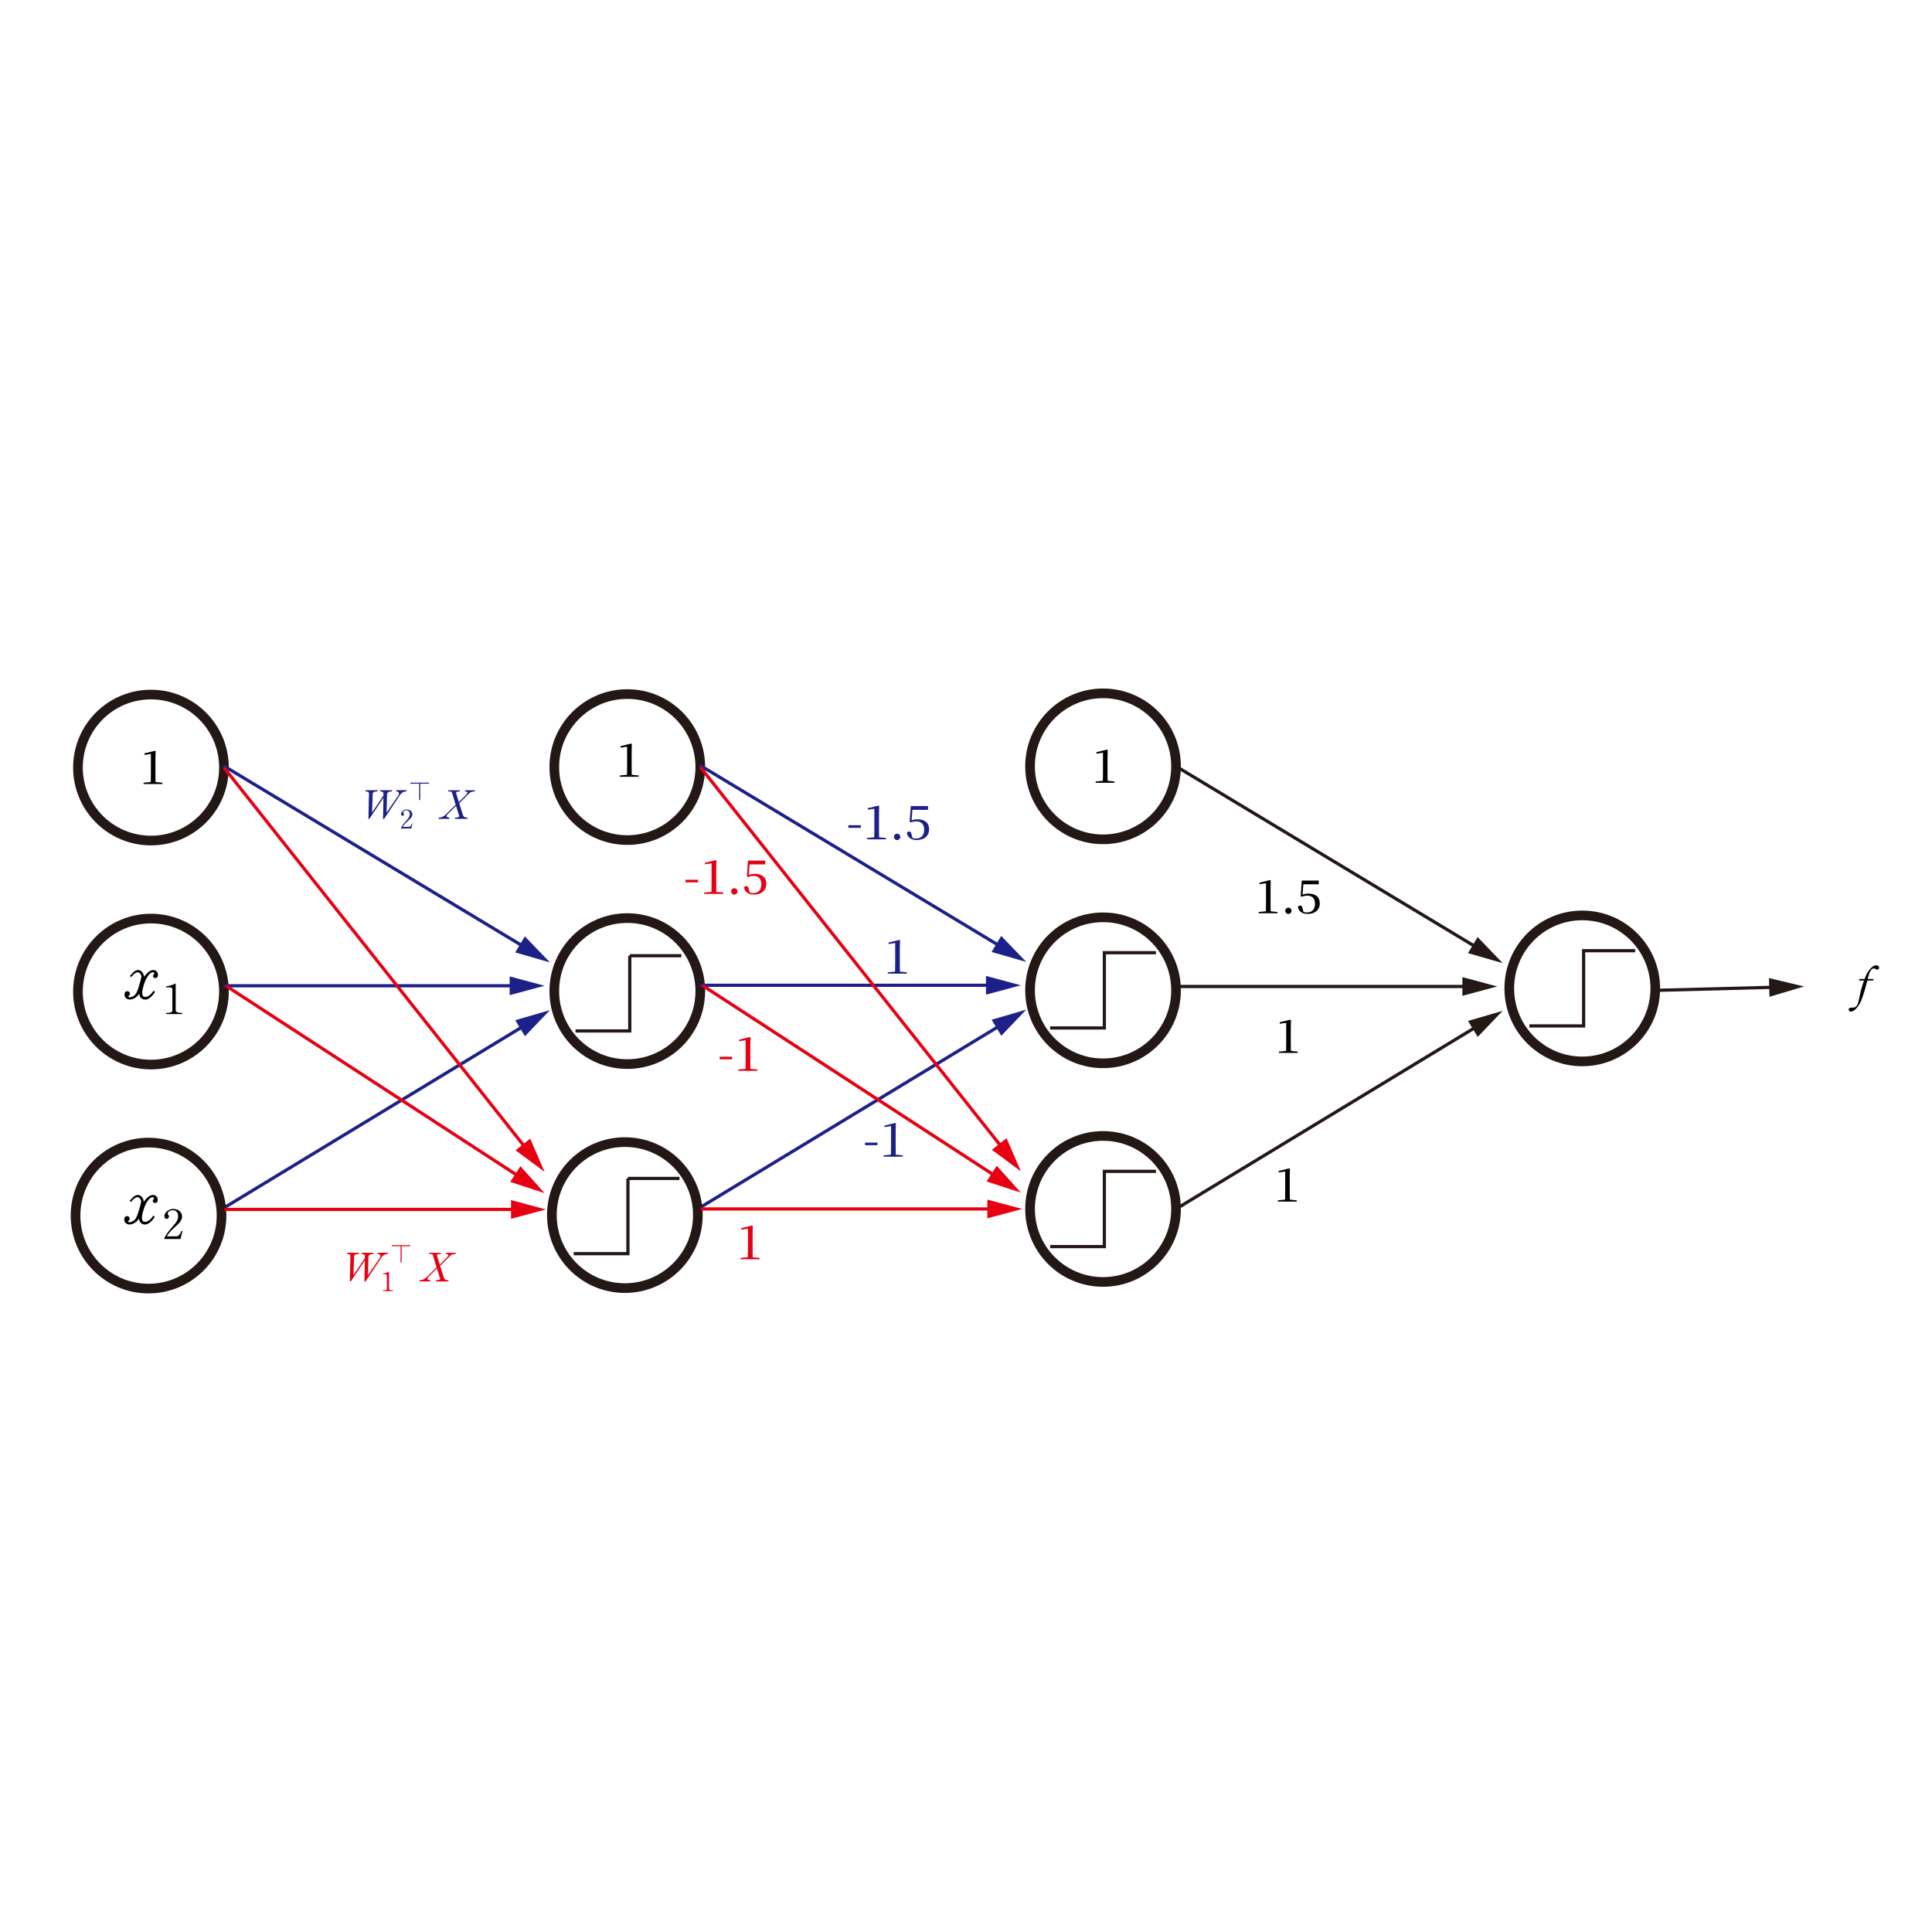 <?xml version="1.0" encoding="UTF-8"?>
<svg xmlns="http://www.w3.org/2000/svg" version="1.1" viewBox="0 0 600 600">
  <defs>
    <style>
      .cls-1 {
        fill: #231815;
      }

      .cls-2, .cls-3, .cls-4, .cls-5, .cls-6 {
        fill: none;
      }

      .cls-2, .cls-4 {
        stroke: #231815;
      }

      .cls-2, .cls-4, .cls-5, .cls-6 {
        stroke-miterlimit: 10;
      }

      .cls-7 {
        fill: #e60012;
      }

      .cls-4 {
        stroke-width: 3px;
      }

      .cls-5 {
        stroke: #e60012;
      }

      .cls-8 {
        fill: #1d2088;
      }

      .cls-6 {
        stroke: #1d2088;
      }
    </style>
  </defs>
  <!-- Generator: Adobe Illustrator 28.7.1, SVG Export Plug-In . SVG Version: 1.2.0 Build 142)  -->
  <g>
    <g id="_레이어_1" data-name="레이어_1">
      <path d="M340.26,243.1v-.4l2.37-.23h1.24l2.23.23v.4h-5.84ZM342.5,243.1c.03-1.11.04-2.22.04-3.32v-6.02l-2.03.3v-.46l3.28-.81.22.16-.06,2.29v4.53c0,.54,0,1.09.01,1.65,0,.56.02,1.12.03,1.68h-1.5Z"/>
      <path d="M397.17,326.99v-.4l2.38-.23h1.24l2.23.23v.4h-5.84ZM399.41,326.99c.03-1.11.04-2.22.04-3.33v-6.02l-2.03.3v-.46l3.28-.81.22.16-.06,2.29v4.53c0,.54,0,1.09.02,1.65,0,.56.02,1.12.03,1.68h-1.5Z"/>
      <path d="M396.86,373.17v-.4l2.38-.23h1.24l2.23.23v.4h-5.84ZM399.09,373.17c.03-1.11.04-2.22.04-3.33v-6.02l-2.03.3v-.46l3.28-.81.22.16-.06,2.29v4.53c0,.54,0,1.09.02,1.65,0,.56.02,1.12.03,1.68h-1.5Z"/>
      <g>
        <path d="M390.9,283.62v-.4l2.37-.23h1.24l2.23.23v.4h-5.84ZM393.13,283.62c.03-1.11.04-2.22.04-3.32v-6.02l-2.03.3v-.46l3.28-.81.22.16-.06,2.29v4.53c0,.54,0,1.09.01,1.65,0,.56.02,1.12.03,1.68h-1.5Z"/>
        <path d="M400.11,283.83c-.28,0-.51-.1-.69-.29-.18-.19-.27-.42-.27-.68s.09-.5.27-.68c.18-.19.41-.28.69-.28s.51.09.7.28.28.42.28.68-.09.48-.28.68c-.19.19-.42.29-.7.29Z"/>
        <path d="M406.08,283.83c-.83,0-1.5-.19-2.03-.56-.53-.37-.85-.9-.96-1.58.06-.15.15-.27.27-.35.12-.08.25-.11.4-.11.21,0,.37.06.48.18.11.12.19.32.25.61l.37,1.37-.49-.4c.24.13.47.23.69.29.22.06.49.09.82.09.79,0,1.4-.23,1.84-.7.44-.47.66-1.12.66-1.96s-.21-1.53-.64-1.94-1-.62-1.71-.62c-.63,0-1.21.11-1.71.32l-.38-.16.33-4.84h5.28v1.15h-5.04l.3-.78-.3,4.35-.47-.14c.39-.2.77-.34,1.14-.42.37-.08.77-.12,1.19-.12,1.07,0,1.92.26,2.55.78.63.52.95,1.28.95,2.28,0,.66-.16,1.24-.48,1.73-.32.49-.76.87-1.32,1.13-.57.26-1.23.4-2,.4Z"/>
      </g>
      <polyline class="cls-2" points="474.96 318.61 491.81 318.61 491.81 295.25 507.82 295.25"/>
      <path d="M583.59,300.54c0,.18-.07.33-.21.44-.14.11-.27.16-.39.16-.11,0-.2-.02-.27-.06-.08-.04-.15-.08-.23-.13-.08-.05-.15-.09-.23-.14s-.18-.06-.3-.06c-.26,0-.48.09-.67.26-.19.18-.36.41-.51.71-.15.29-.29.64-.41,1.04s-.24.82-.36,1.27h1.82l-.1.48h-1.81c-.26,1.04-.53,2.03-.81,2.97-.12.41-.24.82-.38,1.24-.13.42-.27.82-.41,1.21-.14.39-.29.75-.44,1.09s-.3.63-.44.86c-.44.72-.89,1.28-1.33,1.68-.45.4-.91.6-1.38.6-.22,0-.37-.07-.46-.21-.09-.14-.14-.32-.14-.53,0-.18.08-.31.25-.37.17-.06.36-.1.57-.12.21-.02.42-.02.63-.02.2,0,.35-.02.44-.07.24-.14.43-.29.57-.45.14-.16.27-.39.38-.69.11-.3.22-.7.32-1.2.11-.5.25-1.16.42-1.99.06-.31.16-.69.29-1.15.13-.45.26-.89.39-1.31.15-.49.31-1.01.48-1.53h-1.55l.1-.48h1.65c.15-.45.35-.92.59-1.42.24-.5.52-.96.84-1.37.32-.42.66-.77,1.03-1.04.37-.28.77-.42,1.19-.42.33,0,.56.09.68.27.12.18.18.35.18.51Z"/>
      <polyline class="cls-2" points="326.13 319.24 342.97 319.24 342.97 295.87 358.98 295.87"/>
      <polyline class="cls-2" points="326.13 387.14 342.97 387.14 342.97 363.77 358.98 363.77"/>
      <g>
        <path class="cls-8" d="M263.46,257.09v-.81h3.88v.81h-3.88Z"/>
        <path class="cls-8" d="M269.23,260.66v-.41l2.42-.23h1.26l2.27.23v.41h-5.94ZM271.5,260.66c.03-1.13.04-2.26.04-3.38v-6.12l-2.06.31v-.47l3.34-.82.22.16-.06,2.33v4.61c0,.55,0,1.11.01,1.68s.02,1.14.03,1.71h-1.52Z"/>
        <path class="cls-8" d="M278.6,260.88c-.28,0-.52-.1-.7-.29-.19-.2-.28-.42-.28-.69s.09-.51.28-.7c.19-.19.42-.29.7-.29s.52.1.71.29c.19.19.29.42.29.7s-.1.49-.29.69c-.19.2-.43.29-.71.29Z"/>
        <path class="cls-8" d="M284.67,260.88c-.84,0-1.53-.19-2.06-.57-.54-.38-.86-.92-.98-1.61.06-.16.15-.27.27-.35s.26-.12.4-.12c.21,0,.38.06.49.18.11.12.2.33.26.62l.38,1.39-.5-.41c.24.14.48.24.7.3.22.06.5.1.83.1.8,0,1.42-.24,1.87-.71.45-.47.67-1.14.67-2s-.22-1.56-.65-1.98c-.43-.42-1.01-.63-1.73-.63-.64,0-1.23.11-1.74.32l-.38-.16.34-4.92h5.37v1.17h-5.12l.31-.79-.31,4.42-.48-.15c.4-.21.79-.35,1.16-.42.38-.08.78-.12,1.21-.12,1.08,0,1.95.27,2.59.8.64.53.97,1.31.97,2.32,0,.67-.16,1.26-.48,1.76-.32.5-.77.88-1.35,1.15-.58.27-1.25.4-2.03.4Z"/>
      </g>
      <path class="cls-8" d="M275.7,302.37v-.41l2.42-.23h1.26l2.27.23v.41h-5.94ZM277.97,302.37c.03-1.13.04-2.26.04-3.38v-6.12l-2.06.31v-.47l3.34-.82.22.16-.06,2.33v4.61c0,.55,0,1.11.01,1.68s.02,1.14.03,1.71h-1.52Z"/>
      <g>
        <path class="cls-8" d="M268.64,355.65v-.8h3.88v.8h-3.88Z"/>
        <path class="cls-8" d="M274.41,359.22v-.41l2.42-.23h1.26l2.27.23v.41h-5.94ZM276.68,359.22c.03-1.13.04-2.26.04-3.38v-6.12l-2.06.31v-.47l3.34-.82.22.16-.06,2.33v4.61c0,.55,0,1.11.01,1.68,0,.57.02,1.14.03,1.71h-1.52Z"/>
      </g>
      <g>
        <path class="cls-7" d="M212.91,274.03v-.81h3.88v.81h-3.88Z"/>
        <path class="cls-7" d="M218.68,277.6v-.41l2.42-.23h1.26l2.27.23v.41h-5.94ZM220.95,277.6c.03-1.13.04-2.26.04-3.38v-6.12l-2.06.31v-.47l3.34-.82.22.16-.06,2.33v4.61c0,.55,0,1.11.01,1.68s.02,1.14.03,1.71h-1.52Z"/>
        <path class="cls-7" d="M228.05,277.82c-.28,0-.52-.1-.7-.29-.19-.2-.28-.42-.28-.69s.09-.51.28-.7c.19-.19.42-.29.7-.29s.52.1.71.29c.19.19.29.42.29.7s-.1.49-.29.69c-.19.2-.43.29-.71.29Z"/>
        <path class="cls-7" d="M234.12,277.82c-.84,0-1.53-.19-2.06-.57-.54-.38-.86-.92-.98-1.61.06-.16.15-.27.27-.35s.26-.12.4-.12c.21,0,.38.06.49.18.11.12.2.33.26.62l.38,1.39-.5-.41c.24.14.48.24.7.3.22.06.5.1.83.1.8,0,1.42-.24,1.87-.71.45-.47.67-1.14.67-2s-.22-1.56-.65-1.98c-.43-.42-1.01-.63-1.73-.63-.64,0-1.23.11-1.74.32l-.38-.16.34-4.92h5.37v1.17h-5.12l.31-.79-.31,4.42-.48-.15c.4-.21.79-.35,1.16-.42.38-.08.78-.12,1.21-.12,1.08,0,1.95.27,2.59.8.64.53.97,1.31.97,2.32,0,.67-.16,1.26-.48,1.76-.32.5-.77.88-1.35,1.15-.58.27-1.25.4-2.03.4Z"/>
      </g>
      <g>
        <path class="cls-7" d="M223.49,328.98v-.8h3.88v.8h-3.88Z"/>
        <path class="cls-7" d="M229.26,332.55v-.41l2.42-.23h1.26l2.27.23v.41h-5.94ZM231.53,332.55c.03-1.13.04-2.26.04-3.38v-6.12l-2.06.31v-.47l3.34-.82.22.16-.06,2.33v4.61c0,.55,0,1.11.01,1.68,0,.57.02,1.14.03,1.71h-1.52Z"/>
      </g>
      <path class="cls-7" d="M229.98,391.07v-.41l2.42-.23h1.26l2.27.23v.41h-5.94ZM232.25,391.07c.03-1.13.04-2.26.04-3.38v-6.12l-2.06.31v-.47l3.34-.82.22.16-.06,2.33v4.61c0,.55,0,1.11.01,1.68,0,.57.02,1.14.03,1.71h-1.52Z"/>
      <path d="M44.59,243.48v-.4l2.37-.23h1.24l2.23.23v.4h-5.84ZM46.82,243.48c.03-1.11.04-2.22.04-3.32v-6.02l-2.03.3v-.46l3.28-.81.22.16-.06,2.29v4.53c0,.54,0,1.09.01,1.65,0,.56.02,1.12.03,1.68h-1.5Z"/>
      <line class="cls-2" x1="195.58" y1="296.81" x2="211.59" y2="296.81"/>
      <polyline class="cls-2" points="178.73 320.17 195.58 320.17 195.58 296.81"/>
      <line class="cls-2" x1="195.01" y1="365.97" x2="211.02" y2="365.97"/>
      <polyline class="cls-2" points="178.17 389.34 195.01 389.34 195.01 365.97"/>
      <path d="M192.48,241.23v-.4l2.37-.23h1.24l2.23.23v.4h-5.84ZM194.71,241.23c.03-1.11.04-2.22.04-3.32v-6.02l-2.03.3v-.46l3.28-.81.22.16-.06,2.29v4.53c0,.54,0,1.09.01,1.65,0,.56.02,1.12.03,1.68h-1.5Z"/>
      <path d="M49.04,303.03c-.05.28-.16.47-.32.57-.16.1-.33.15-.52.15s-.34-.05-.45-.15c-.11-.1-.18-.23-.21-.39-.03-.13-.01-.27.04-.4.05-.13.15-.23.3-.28.07-.12.07-.25.02-.38-.05-.13-.23-.2-.52-.2-.15,0-.33.07-.54.21-.21.14-.44.36-.68.65-.24.29-.48.66-.72,1.11s-.46.97-.66,1.57c-.2.6-.36,1.16-.47,1.66s-.16.94-.15,1.3c.01.36.1.64.25.85s.39.3.71.3c.29,0,.58-.07.84-.21.27-.14.52-.31.74-.52.23-.21.43-.42.59-.64s.3-.41.41-.57l.44.36c-.11.2-.26.44-.47.71-.21.27-.45.54-.72.8-.27.26-.56.48-.86.65-.3.18-.6.26-.89.26-.6,0-1.07-.17-1.42-.52-.34-.35-.51-.82-.51-1.4-.11.21-.26.44-.47.66-.21.23-.45.44-.71.62-.27.19-.56.34-.87.45-.31.11-.63.17-.95.17-.25,0-.48-.04-.67-.13-.19-.09-.36-.2-.5-.33-.14-.13-.25-.29-.32-.46-.07-.17-.11-.35-.11-.52,0-.76.27-1.14.82-1.14.27,0,.48.07.62.22.15.15.22.31.22.48,0,.19-.04.36-.12.51-.08.15-.2.24-.36.27-.04.2.04.33.23.38s.43.04.7-.04c.27-.08.56-.22.84-.43.29-.21.52-.47.69-.79.17-.32.35-.74.53-1.24s.34-1.02.49-1.54c.15-.51.27-.98.38-1.4.11-.42.17-.71.2-.87.01-.16,0-.32-.07-.49-.06-.17-.14-.32-.25-.46-.11-.14-.23-.26-.38-.35-.15-.09-.29-.14-.44-.14-.21,0-.43.06-.63.18-.21.12-.4.26-.58.43-.18.17-.35.34-.49.51-.15.17-.27.31-.36.4l-.34-.42c.15-.13.31-.3.48-.51.17-.21.36-.41.57-.6.21-.19.43-.35.67-.48s.51-.2.8-.2.54.07.76.21c.23.14.42.32.58.53.16.21.28.44.36.69s.11.48.1.69c.13-.15.3-.34.49-.58s.41-.47.66-.7c.25-.23.52-.42.81-.59.29-.17.61-.25.94-.25s.58.07.78.2c.2.13.35.29.46.47.11.18.17.38.2.59.03.21.03.38,0,.53Z"/>
      <path d="M56.58,314.93h-4.98v-.36c.51,0,.9-.03,1.16-.09.26-.06.45-.14.57-.23.12-.09.18-.19.19-.3,0-.11.01-.2.01-.28v-6.45c0-.12-.02-.22-.06-.3s-.13-.14-.26-.19c-.13-.05-.33-.08-.59-.09-.26-.01-.6-.02-1.04-.02v-.29c.37-.05.74-.12,1.09-.21.36-.1.67-.2.96-.3.33-.12.64-.25.93-.4v8.27c0,.07,0,.16.03.26s.09.2.21.29c.12.09.32.17.59.23s.66.1,1.18.1v.34Z"/>
      <path d="M48.96,372.88c-.05.28-.16.47-.32.57-.16.1-.33.15-.52.15s-.34-.05-.45-.15c-.11-.1-.18-.23-.21-.39-.03-.13-.01-.27.04-.4.05-.13.15-.23.3-.28.07-.12.07-.25.02-.38-.05-.13-.23-.2-.52-.2-.15,0-.33.07-.54.21-.21.14-.44.36-.68.65-.24.29-.48.66-.72,1.11s-.46.97-.66,1.57c-.2.6-.36,1.16-.47,1.66s-.16.94-.15,1.3c.01.36.1.64.25.85s.39.3.71.3c.29,0,.58-.07.84-.21.27-.14.52-.31.74-.52.23-.21.43-.42.59-.64s.3-.41.41-.57l.44.36c-.11.2-.26.44-.47.71-.21.27-.45.54-.72.8-.27.26-.56.48-.86.65-.3.18-.6.26-.89.26-.6,0-1.07-.17-1.42-.52-.34-.35-.51-.82-.51-1.4-.11.21-.26.44-.47.66-.21.23-.45.44-.71.62-.27.19-.56.34-.87.45-.31.11-.63.17-.95.17-.25,0-.48-.04-.67-.13-.19-.09-.36-.2-.5-.33-.14-.13-.25-.29-.32-.46-.07-.17-.11-.35-.11-.52,0-.76.27-1.14.82-1.14.27,0,.48.07.62.22.15.15.22.31.22.48,0,.19-.04.36-.12.51-.08.15-.2.24-.36.27-.04.2.04.33.23.38s.43.04.7-.04c.27-.08.56-.22.84-.43.29-.21.52-.47.69-.79.17-.32.35-.74.53-1.24s.34-1.02.49-1.54c.15-.51.27-.98.38-1.4.11-.42.17-.71.2-.87.01-.16,0-.32-.07-.49-.06-.17-.14-.32-.25-.46-.11-.14-.23-.26-.38-.35-.15-.09-.29-.14-.44-.14-.21,0-.43.06-.63.18-.21.12-.4.26-.58.43-.18.17-.35.34-.49.51-.15.17-.27.31-.36.4l-.34-.42c.15-.13.31-.3.48-.51.17-.21.36-.41.57-.6.21-.19.43-.35.67-.48s.51-.2.8-.2.54.07.76.21c.23.14.42.32.58.53.16.21.28.44.36.69s.11.48.1.69c.13-.15.3-.34.49-.58s.41-.47.66-.7c.25-.23.52-.42.81-.59.29-.17.61-.25.94-.25s.58.07.78.2c.2.13.35.29.46.47.11.18.17.38.2.59.03.21.03.38,0,.53Z"/>
      <path d="M56.66,382.31l-.61,2.47h-5.05c.06-.28.18-.59.36-.91.18-.32.39-.65.63-.99.24-.34.51-.67.8-1.01.29-.34.58-.68.87-1.01.23-.27.45-.52.65-.76.2-.24.38-.49.53-.74.15-.25.26-.5.35-.76s.13-.54.13-.84c0-.6-.15-1.07-.44-1.41-.29-.34-.71-.51-1.27-.51-.13,0-.29.02-.46.06s-.34.11-.5.19c-.16.09-.29.2-.4.32-.11.13-.16.28-.16.44,0,.11.02.2.05.26s.08.12.13.19c.05.06.09.14.13.21.04.08.05.19.05.34,0,.24-.08.41-.23.52s-.3.17-.43.17c-.25,0-.43-.09-.55-.26-.12-.17-.18-.39-.18-.63,0-.28.08-.55.23-.81.16-.27.36-.5.61-.71s.54-.37.87-.5c.32-.13.65-.19.99-.19.42,0,.8.06,1.14.19.34.12.63.29.88.5.24.21.43.46.57.74.13.29.2.59.2.91,0,.34-.06.65-.18.93-.12.28-.28.54-.47.79-.19.24-.4.47-.63.69-.23.22-.45.43-.67.63-.83.75-1.47,1.39-1.92,1.91-.46.52-.73.93-.82,1.22h2.62c.18,0,.34,0,.5-.03.16-.02.31-.08.46-.19s.3-.28.45-.51.31-.57.48-1l.29.1"/>
      <path class="cls-7" d="M120.38,389.44c-.2,0-.39.03-.57.08-.19.06-.36.12-.51.21-.16.08-.29.18-.42.28-.12.1-.21.2-.27.29l-5.1,7.68h-.33l.13-6.57-4.36,6.54h-.3l.17-7.82c0-.11,0-.21-.03-.29-.02-.09-.07-.16-.15-.22-.08-.06-.19-.11-.33-.14-.14-.03-.35-.05-.6-.05l.13-.38h3.71l-.13.38c-.35,0-.62.03-.81.09-.19.06-.34.13-.43.22-.09.08-.15.17-.17.25-.02.09-.04.15-.04.2l-.19,5.79,3.54-5.26c.03-.24.03-.44.02-.6-.02-.16-.07-.3-.15-.4-.08-.1-.2-.18-.35-.22-.15-.05-.35-.07-.61-.07l.13-.38h3.69l-.13.38c-.35,0-.62.04-.82.11-.2.07-.34.15-.44.24-.09.09-.15.18-.18.27-.03.09-.04.15-.04.18l-.16,5.8,3.65-5.35c.1-.14.16-.29.19-.44.03-.15.02-.28-.03-.41-.05-.12-.14-.22-.28-.3-.14-.08-.33-.11-.58-.11l.13-.38h3.15l-.13.38Z"/>
      <path class="cls-7" d="M122.08,400.95h-3.15v-.23c.33,0,.57-.02.74-.06.17-.04.29-.09.36-.14.07-.06.11-.12.12-.19s0-.13,0-.18v-4.08c0-.08-.01-.14-.04-.19s-.08-.09-.16-.12c-.08-.03-.21-.05-.37-.06-.16,0-.38-.01-.66-.01v-.18c.24-.03.47-.07.69-.14s.43-.12.61-.19c.21-.08.4-.16.59-.25v5.23s0,.1.02.17.06.12.13.18.2.11.38.15.42.06.75.06v.22Z"/>
      <path class="cls-7" d="M124.74,392.09h-.34v-5.07h-2.71v-.32h5.75v.32h-2.7v5.07Z"/>
      <path class="cls-7" d="M139.21,397.96h-3.88l.13-.38c.08,0,.19,0,.34-.02.15-.01.29-.04.44-.07.14-.03.26-.09.35-.17.09-.08.12-.18.08-.3l-.97-3.09-2.66,2.63c-.15.15-.24.29-.27.42-.03.13-.01.24.06.32s.18.16.33.2c.15.05.33.07.53.07l-.13.38h-3.32l.13-.38c.39,0,.76-.08,1.12-.25.36-.17.68-.39.97-.67l3.12-3.06-1.13-3.77c-.03-.08-.06-.14-.09-.19-.03-.05-.09-.09-.18-.12-.08-.03-.2-.05-.36-.06-.16-.01-.37-.01-.63,0l.13-.38h3.63l-.13.38c-.49,0-.81.04-.96.13-.15.08-.19.24-.13.46l.83,2.7,2.38-2.39c.1-.1.19-.21.25-.32.07-.11.09-.21.07-.29-.02-.08-.09-.15-.22-.21-.13-.05-.34-.08-.63-.08l.13-.38h3.06l-.13.38c-.23,0-.43.01-.6.04-.17.03-.32.06-.45.11-.13.05-.25.11-.35.18-.1.07-.2.15-.29.25l-3.1,3.08,1.16,3.64c.05.17.13.31.23.42.1.11.21.2.34.26.13.06.27.11.42.13.15.02.32.03.48.03l-.13.38Z"/>
      <path class="cls-8" d="M126.15,245.79c-.2,0-.39.03-.57.08-.19.06-.36.12-.51.21-.16.08-.29.18-.42.28-.12.1-.21.2-.27.29l-5.1,7.68h-.33l.13-6.57-4.36,6.54h-.3l.17-7.82c0-.11,0-.21-.03-.29-.02-.09-.07-.16-.15-.22-.08-.06-.19-.11-.33-.14-.14-.03-.35-.05-.6-.05l.13-.38h3.71l-.13.38c-.35,0-.62.03-.81.09-.19.06-.34.13-.43.22-.09.08-.15.17-.17.25-.02.09-.04.15-.04.2l-.19,5.79,3.54-5.26c.03-.24.03-.44.02-.6-.02-.16-.07-.3-.15-.4-.08-.1-.2-.18-.35-.22-.15-.05-.35-.07-.61-.07l.13-.38h3.69l-.13.38c-.35,0-.62.04-.82.11-.2.07-.34.15-.44.24-.09.09-.15.18-.18.27-.03.09-.04.15-.04.18l-.16,5.8,3.65-5.35c.1-.14.16-.29.19-.44.03-.15.02-.28-.03-.41-.05-.12-.14-.22-.28-.3-.14-.08-.33-.11-.58-.11l.13-.38h3.15l-.13.38Z"/>
      <path class="cls-8" d="M128.11,255.74l-.39,1.56h-3.19c.04-.18.12-.37.23-.58.11-.2.25-.41.4-.62.15-.21.32-.43.51-.64.18-.21.37-.43.55-.64.15-.17.28-.33.41-.48.13-.15.24-.31.33-.47.09-.16.17-.32.22-.48.05-.16.08-.34.08-.53,0-.38-.09-.67-.28-.89-.19-.22-.45-.32-.8-.32-.08,0-.18.01-.29.04-.11.03-.21.07-.32.12-.1.06-.19.12-.25.21-.07.08-.1.17-.1.28,0,.07.01.12.03.16.02.04.05.08.08.12.03.04.06.09.08.14s.03.12.03.21c0,.15-.05.26-.15.33-.1.07-.19.1-.27.1-.16,0-.27-.06-.35-.17-.08-.11-.11-.24-.11-.4,0-.17.05-.35.15-.51.1-.17.23-.32.39-.45s.34-.24.55-.32c.21-.08.41-.12.63-.12.26,0,.5.04.72.12.22.08.4.18.56.32.15.13.27.29.36.47.08.18.13.37.13.58,0,.21-.04.41-.11.59-.08.18-.17.34-.29.5-.12.15-.25.3-.4.44-.15.14-.29.27-.42.4-.52.48-.93.88-1.22,1.21-.29.33-.46.59-.52.77h1.66c.11,0,.22,0,.32-.02s.2-.05.29-.12c.1-.07.19-.17.29-.32s.2-.36.3-.63l.19.06Z"/>
      <path class="cls-8" d="M130.51,248.45h-.34v-5.07h-2.71v-.32h5.75v.32h-2.7v5.07Z"/>
      <path class="cls-8" d="M145.14,254.31h-3.88l.13-.38c.08,0,.19,0,.34-.02.15-.01.29-.04.44-.07.14-.03.26-.09.35-.17.09-.08.12-.18.08-.3l-.97-3.09-2.66,2.63c-.15.15-.24.29-.27.42-.03.13-.01.24.06.32s.18.16.33.2c.15.05.33.07.53.07l-.13.38h-3.32l.13-.38c.39,0,.76-.08,1.12-.25.36-.17.68-.39.97-.67l3.12-3.06-1.13-3.77c-.03-.08-.06-.14-.09-.19-.03-.05-.09-.09-.18-.12-.08-.03-.2-.05-.36-.06-.16-.01-.37-.01-.63,0l.13-.38h3.63l-.13.38c-.49,0-.81.04-.96.13-.15.08-.19.24-.13.46l.83,2.7,2.38-2.39c.1-.1.19-.21.25-.32.07-.11.09-.21.07-.29-.02-.08-.09-.15-.22-.21-.13-.05-.34-.08-.63-.08l.13-.38h3.06l-.13.38c-.23,0-.43.01-.6.04-.17.03-.32.06-.45.11-.13.05-.25.11-.35.18-.1.07-.2.15-.29.25l-3.1,3.08,1.16,3.64c.05.17.13.31.23.42.1.11.21.2.34.26.13.06.27.11.42.13.15.02.32.03.48.03l-.13.38Z"/>
    </g>
    <g id="_레이어_2" data-name="레이어_2">
      <circle class="cls-4" cx="342.56" cy="237.99" r="22.67"/>
      <circle class="cls-4" cx="342.56" cy="307.55" r="22.67"/>
      <circle class="cls-4" cx="342.56" cy="375.45" r="22.67"/>
      <circle class="cls-4" cx="491.39" cy="306.96" r="22.67"/>
      <g>
        <line class="cls-2" x1="365.23" y1="237.99" x2="459.08" y2="294.53"/>
        <polygon class="cls-1" points="455.89 296 466.67 299.11 458.89 291.02 455.89 296"/>
      </g>
      <g>
        <line class="cls-2" x1="365.2" y1="306.36" x2="456.14" y2="306.36"/>
        <polygon class="cls-1" points="454.16 309.26 465 306.36 454.16 303.45 454.16 309.26"/>
      </g>
      <g>
        <line class="cls-2" x1="365.23" y1="375.45" x2="459.1" y2="318.51"/>
        <polygon class="cls-1" points="458.91 322.02 466.67 313.92 455.9 317.06 458.91 322.02"/>
      </g>
      <g>
        <line class="cls-2" x1="514.76" y1="307.55" x2="551.43" y2="306.59"/>
        <polygon class="cls-1" points="549.52 309.55 560.28 306.36 549.37 303.74 549.52 309.55"/>
      </g>
      <path class="cls-4" d="M217.48,238.22c0-12.52-10.15-22.67-22.67-22.67s-22.67,10.15-22.67,22.67,10.15,22.67,22.67,22.67,22.67-10.15,22.67-22.67"/>
      <path class="cls-4" d="M217.48,307.79c0-12.52-10.15-22.67-22.67-22.67s-22.67,10.15-22.67,22.67,10.15,22.67,22.67,22.67,22.67-10.15,22.67-22.67"/>
      <g>
        <line class="cls-8" x1="217.28" y1="237.62" x2="318.72" y2="298.74"/>
        <g>
          <line class="cls-6" x1="217.28" y1="237.62" x2="311.13" y2="294.17"/>
          <polygon class="cls-8" points="307.94 295.64 318.72 298.74 310.93 290.66 307.94 295.64"/>
        </g>
      </g>
      <g>
        <line class="cls-8" x1="217.24" y1="305.99" x2="317.05" y2="305.99"/>
        <g>
          <line class="cls-6" x1="217.24" y1="305.99" x2="308.19" y2="305.99"/>
          <polygon class="cls-8" points="306.21 308.9 317.05 305.99 306.21 303.09 306.21 308.9"/>
        </g>
      </g>
      <g>
        <line class="cls-8" x1="217.28" y1="375.09" x2="318.72" y2="313.55"/>
        <g>
          <line class="cls-6" x1="217.28" y1="375.09" x2="311.15" y2="318.15"/>
          <polygon class="cls-8" points="310.96 321.66 318.72 313.55 307.95 316.69 310.96 321.66"/>
        </g>
      </g>
      <g>
        <line class="cls-5" x1="218.09" y1="305.99" x2="309.63" y2="365.55"/>
        <polygon class="cls-7" points="306.38 366.91 317.05 370.38 309.55 362.04 306.38 366.91"/>
      </g>
      <g>
        <line class="cls-5" x1="217.48" y1="238.22" x2="311.55" y2="356.83"/>
        <polygon class="cls-7" points="308.04 357.08 317.05 363.77 312.59 353.47 308.04 357.08"/>
      </g>
      <path class="cls-4" d="M216.73,377.36c0-12.52-10.15-22.67-22.67-22.67s-22.67,10.15-22.67,22.67,10.15,22.67,22.67,22.67,22.67-10.15,22.67-22.67"/>
      <g>
        <line class="cls-5" x1="217.67" y1="375.45" x2="308.61" y2="375.45"/>
        <polygon class="cls-7" points="306.63 378.36 317.47 375.45 306.63 372.55 306.63 378.36"/>
      </g>
      <path class="cls-4" d="M69.55,238.37c0-12.52-10.15-22.67-22.67-22.67s-22.67,10.15-22.67,22.67,10.15,22.67,22.67,22.67,22.67-10.15,22.67-22.67"/>
      <path class="cls-4" d="M69.55,307.94c0-12.52-10.15-22.67-22.67-22.67s-22.67,10.15-22.67,22.67,10.15,22.67,22.67,22.67,22.67-10.15,22.67-22.67"/>
      <g>
        <line class="cls-8" x1="69.34" y1="237.77" x2="170.79" y2="298.89"/>
        <g>
          <line class="cls-6" x1="69.34" y1="237.77" x2="163.2" y2="294.32"/>
          <polygon class="cls-8" points="160 295.78 170.79 298.89 163 290.81 160 295.78"/>
        </g>
      </g>
      <g>
        <line class="cls-8" x1="69.31" y1="306.14" x2="169.12" y2="306.14"/>
        <g>
          <line class="cls-6" x1="69.31" y1="306.14" x2="160.26" y2="306.14"/>
          <polygon class="cls-8" points="158.28 309.05 169.12 306.14 158.28 303.23 158.28 309.05"/>
        </g>
      </g>
      <g>
        <line class="cls-8" x1="69.34" y1="375.24" x2="170.79" y2="313.7"/>
        <g>
          <line class="cls-6" x1="69.34" y1="375.24" x2="163.21" y2="318.29"/>
          <polygon class="cls-8" points="163.03 321.81 170.79 313.7 160.01 316.84 163.03 321.81"/>
        </g>
      </g>
      <g>
        <line class="cls-5" x1="70.15" y1="306.14" x2="161.69" y2="365.7"/>
        <polygon class="cls-7" points="158.45 367.05 169.12 370.53 161.62 362.18 158.45 367.05"/>
      </g>
      <g>
        <line class="cls-5" x1="69.55" y1="238.37" x2="163.62" y2="356.98"/>
        <polygon class="cls-7" points="160.11 357.23 169.12 363.92 164.66 353.62 160.11 357.23"/>
      </g>
      <path class="cls-4" d="M68.8,377.51c0-12.52-10.15-22.67-22.67-22.67s-22.67,10.15-22.67,22.67,10.15,22.67,22.67,22.67,22.67-10.15,22.67-22.67"/>
      <g>
        <line class="cls-5" x1="69.73" y1="375.6" x2="160.68" y2="375.6"/>
        <polygon class="cls-7" points="158.7 378.51 169.54 375.6 158.7 372.7 158.7 378.51"/>
      </g>
      <path class="cls-4" d="M47.61,328.51"/>
      <path class="cls-4" d="M22.83,309.4"/>
      <path class="cls-3" d="M303.89,468.53"/>
      <path class="cls-3" d="M305.71,476.79"/>
    </g>
  </g>
</svg>